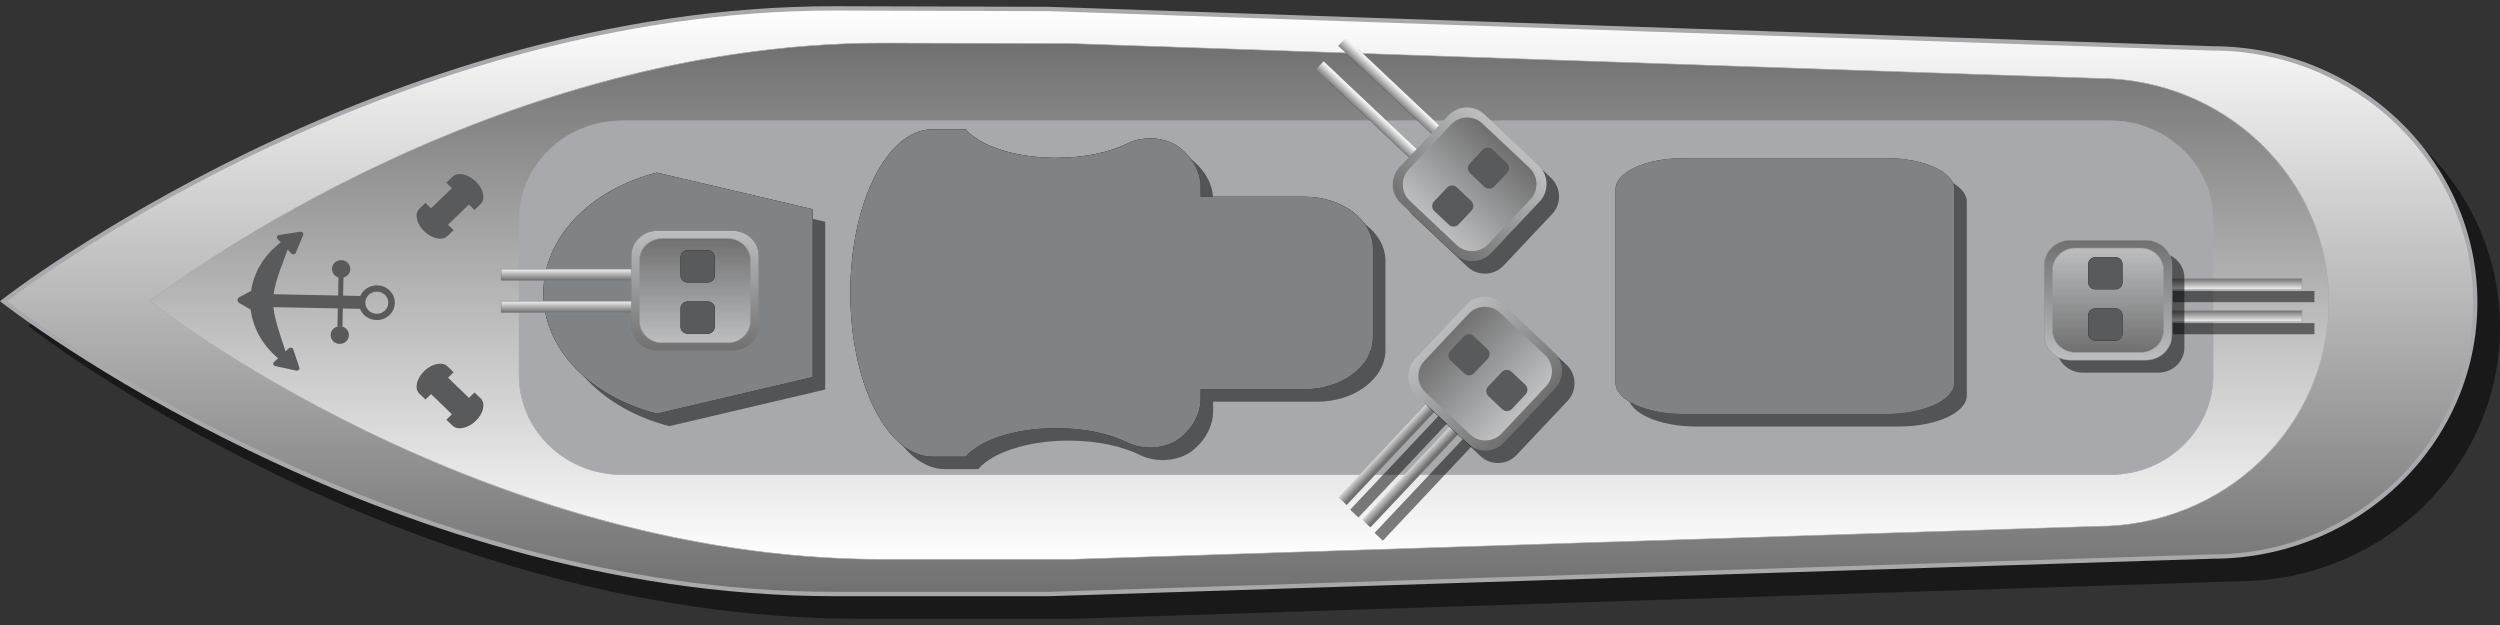 <?xml version="1.0" encoding="utf-8"?>
<!-- Generator: Adobe Illustrator 15.1.0, SVG Export Plug-In . SVG Version: 6.00 Build 0)  -->
<!DOCTYPE svg PUBLIC "-//W3C//DTD SVG 1.1//EN" "http://www.w3.org/Graphics/SVG/1.1/DTD/svg11.dtd">
<svg version="1.1" id="Layer_1" xmlns="http://www.w3.org/2000/svg" xmlns:xlink="http://www.w3.org/1999/xlink" x="0px" y="0px"
	 width="400px" height="100px" viewBox="0 0 400 100" enable-background="new 0 0 400 100" xml:space="preserve">
<rect x="0" y="0" width="400" height="100" fill="#333333" stroke="none"/>
<g>
	<g>
		<g>
			<g>
				<path fill="#010202" d="M0.562,48.192c0,0,59.529,46.851,132.963,46.851h34.329c0,0,185.446-5.996,186.128-5.996
					c23.226,0,42.054-18.201,42.054-40.655c0-22.447-18.828-40.648-42.054-40.648c-1.272,0-186.128-6.306-186.128-6.306
					S136.279,1.34,133.525,1.34C60.092,1.34,0.562,48.192,0.562,48.192z"/>
			</g>
		</g>
		<g>
			<g>
				<g>
					<g opacity="0.5">
						<path d="M4.526,52.156c0,0,59.529,46.852,132.963,46.852h34.329c0,0,185.446-5.998,186.128-5.998
							C381.172,93.01,400,74.811,400,52.355c0-22.447-18.828-40.648-42.054-40.648c-1.272,0-186.128-6.306-186.128-6.306
							s-31.575-0.098-34.329-0.098C64.056,5.304,4.526,52.156,4.526,52.156z"/>
					</g>
					<g>
						
							<linearGradient id="SVGID_1_" gradientUnits="userSpaceOnUse" x1="247.801" y1="-44.607" x2="341.504" y2="-44.607" gradientTransform="matrix(0 -1 1 0 242.906 342.844)">
							<stop  offset="0" style="stop-color:#707070"/>
							<stop  offset="1" style="stop-color:#FFFFFF"/>
						</linearGradient>
						<path fill="url(#SVGID_1_)" d="M0.562,48.192c0,0,59.529,46.851,132.963,46.851h34.329c0,0,185.446-5.996,186.128-5.996
							c23.226,0,42.054-18.201,42.054-40.655c0-22.447-18.828-40.648-42.054-40.648c-1.272,0-186.128-6.306-186.128-6.306
							S136.279,1.34,133.525,1.34C60.092,1.34,0.562,48.192,0.562,48.192z"/>
					</g>
				</g>
				<path fill="#A7A9AC" d="M167.86,95.391h-34.335c-72.714,0-132.583-46.458-133.178-46.925L0,48.192l0.348-0.275
					C0.942,47.451,60.812,0.993,133.525,0.993c2.754,0,34.329,0.097,34.329,0.097c1.859,0.062,184.877,6.306,186.128,6.306
					c23.38,0,42.401,18.392,42.401,40.997c0,22.61-19.021,41.002-42.401,41.002c-0.964,0.012-184.266,5.936-186.116,5.996H167.86z
					 M1.132,48.192c5.062,3.845,62.84,46.503,132.394,46.503h34.324c7.652-0.246,185.454-5.996,186.133-5.996
					c22.997,0,41.705-18.08,41.705-40.307c0-22.222-18.708-40.301-41.705-40.301c-1.265,0-178.592-6.048-186.139-6.306l0,0
					c-0.052,0-31.568-0.099-34.318-0.099C63.972,1.687,6.194,44.346,1.132,48.192z"/>
			</g>
			<g>
				
					<linearGradient id="SVGID_2_" gradientUnits="userSpaceOnUse" x1="253.352" y1="-44.605" x2="335.959" y2="-44.605" gradientTransform="matrix(0 -1 1 0 242.906 342.844)">
					<stop  offset="0" style="stop-color:#FFFFFF"/>
					<stop  offset="1" style="stop-color:#707070"/>
				</linearGradient>
				<path fill="url(#SVGID_2_)" d="M23.982,48.192c0,0,52.48,41.3,117.212,41.3h30.264c0,0,163.488-5.285,164.088-5.285
					c20.477,0,37.073-16.045,37.073-35.836c0-19.792-16.597-35.837-37.073-35.837c-1.121,0-164.088-5.562-164.088-5.562
					s-27.834-0.087-30.264-0.087C76.463,6.885,23.982,48.192,23.982,48.192z"/>
				<path fill="#A7A9AC" d="M171.458,89.537h-30.264c-14.769,0-30.124-2.17-45.636-6.457c-12.408-3.424-24.947-8.201-37.266-14.197
					C37.322,58.672,24.086,48.331,23.956,48.227l-0.044-0.035l0.044-0.035c0.13-0.104,13.366-10.447,34.337-20.659
					c12.318-5.996,24.857-10.772,37.266-14.2c15.512-4.286,30.867-6.456,45.636-6.456c2.402,0,29.987,0.085,30.264,0.087
					c1.632,0.055,162.98,5.562,164.088,5.562c9.915,0,19.235,3.731,26.245,10.507c7.012,6.778,10.87,15.79,10.87,25.373
					c0,9.584-3.858,18.594-10.87,25.374c-7.01,6.775-16.33,10.508-26.245,10.508c-0.592,0-162.45,5.232-164.085,5.285H171.458z
					 M24.056,48.192c0.861,0.671,13.924,10.703,34.278,20.611c19.35,9.418,49.432,20.646,82.86,20.646h30.264
					c1.714-0.057,163.493-5.285,164.088-5.285c20.416,0,37.028-16.057,37.028-35.793c0-19.735-16.612-35.792-37.028-35.792
					c-1.11,0-162.458-5.506-164.091-5.562c-0.276,0-27.858-0.088-30.261-0.088c-33.429,0-63.511,11.23-82.86,20.648
					C37.979,37.486,24.917,47.521,24.056,48.192z"/>
			</g>
			<path fill="#595A5C" d="M60.238,51.211c1.585,0.033,2.9-1.189,2.934-2.721c0.029-1.536-1.231-2.808-2.819-2.834
				c-1.211-0.027-2.261,0.679-2.706,1.694l-2.751-0.056l0.063-2.899c0.613-0.152,1.075-0.69,1.089-1.336
				c0.013-0.782-0.628-1.429-1.437-1.439c-0.811-0.021-1.478,0.604-1.494,1.385c-0.011,0.646,0.427,1.201,1.035,1.379l-0.057,2.896
				l-10.31-0.202c0.064-0.532,0.179-1.091,0.337-1.705c0.377-1.391,1.01-3.062,1.901-5.426l0.57,0.603
				c0.217,0.229,0.63,0.169,0.743-0.113l1.173-2.841c0.115-0.278-0.154-0.565-0.488-0.517l-3.367,0.517
				c-0.331,0.054-0.476,0.401-0.259,0.63l0.521,0.554c-2.734,2.081-4.322,4.866-4.755,7.778l-1.877,0.993
				c-0.365,0.201-0.377,0.7-0.018,0.913l1.851,1.08c0.349,2.857,1.804,5.634,4.378,7.773l-0.662,0.615
				c-0.228,0.217-0.111,0.57,0.217,0.639l3.324,0.723c0.326,0.07,0.617-0.195,0.521-0.482l-0.969-2.912
				c-0.096-0.281-0.503-0.369-0.736-0.158l-0.505,0.475c-1.113-3.348-1.766-5.334-1.94-7.073l10.305,0.2l-0.06,2.841l0.401,0.012
				l0.402,0.004l0.058-2.839l2.75,0.053C58.011,50.446,59.027,51.189,60.238,51.211z M60.33,46.66
				c1.016,0.017,1.819,0.825,1.799,1.81c-0.017,0.977-0.858,1.754-1.872,1.737c-1.012-0.017-1.822-0.831-1.8-1.809
				C58.479,47.415,59.315,46.639,60.33,46.66z M54.394,52.195c0.81,0.01,1.449,0.662,1.434,1.439
				c-0.016,0.781-0.684,1.4-1.494,1.391c-0.808-0.018-1.449-0.664-1.433-1.445C52.917,52.797,53.584,52.178,54.394,52.195z"/>
			<g>
				<path fill="#595A5C" d="M67.082,62.965l0.993,0.955l0.896-0.863l3.34,3.229l-0.896,0.867l0.993,0.957
					c0.805,0.781,2.475,0.434,3.716-0.766c1.238-1.195,1.597-2.814,0.792-3.592l-0.992-0.961l-0.897,0.869l-3.34-3.232l0.896-0.863
					l-0.994-0.961c-0.804-0.775-2.477-0.428-3.716,0.766C66.636,60.57,66.278,62.189,67.082,62.965z"/>
				<path fill="#595A5C" d="M72.409,28.269l-0.993,0.961l0.896,0.869l-3.34,3.227l-0.896-0.869l-0.993,0.961
					c-0.804,0.777-0.446,2.396,0.792,3.597c1.239,1.194,2.912,1.542,3.716,0.76l0.994-0.956l-0.896-0.868l3.34-3.227l0.897,0.869
					l0.992-0.967c0.805-0.771,0.446-2.39-0.792-3.59C74.884,27.84,73.214,27.493,72.409,28.269z"/>
			</g>
			<g>
				<g>
					<path fill="#A7A9AC" d="M354.086,35.21v24.848c0,8.734-7.39,15.871-16.422,15.871H99.483c-9.03,0-16.423-7.137-16.423-15.871
						V35.21c0-8.729,7.393-15.87,16.423-15.87h238.181C346.696,19.34,354.086,26.482,354.086,35.21z"/>
					<path fill="#A7A9AC" d="M337.664,75.982H99.483c-9.085,0-16.475-7.143-16.475-15.924V35.21c0-8.78,7.39-15.923,16.475-15.923
						h238.181c9.085,0,16.474,7.143,16.474,15.923v24.848C354.138,68.84,346.749,75.982,337.664,75.982z M99.483,19.391
						c-9.027,0-16.371,7.097-16.371,15.819v24.848c0,8.723,7.344,15.818,16.371,15.818h238.181c9.027,0,16.37-7.096,16.37-15.818
						V35.21c0-8.723-7.343-15.819-16.37-15.819H99.483z"/>
				</g>
			</g>
			<g>
				<g>
					<g>
						<g>
							<g>
								<g opacity="0.5">
									<rect x="347.653" y="46.569" width="22.66" height="1.781"/>
								</g>
								<g>
									
										<linearGradient id="SVGID_3_" gradientUnits="userSpaceOnUse" x1="-1627.774" y1="3978.384" x2="-1625.993" y2="3978.384" gradientTransform="matrix(0 1 -1 0 4335.367 1672.343)">
										<stop  offset="0" style="stop-color:#707070"/>
										<stop  offset="1" style="stop-color:#F1F2F2"/>
									</linearGradient>
									<rect x="345.653" y="44.569" fill="url(#SVGID_3_)" width="22.66" height="1.781"/>
								</g>
							</g>
							<path fill="#939599" d="M368.355,46.391h-22.743v-1.863h22.743V46.391z M345.694,46.309h22.578V44.61h-22.578V46.309z"/>
						</g>
						<g>
							<g>
								<g opacity="0.5">
									<rect x="347.653" y="51.695" width="22.66" height="1.787"/>
								</g>
								<g>
									
										<linearGradient id="SVGID_4_" gradientUnits="userSpaceOnUse" x1="-1622.647" y1="3978.384" x2="-1620.86" y2="3978.384" gradientTransform="matrix(0 1 -1 0 4335.367 1672.343)">
										<stop  offset="0" style="stop-color:#707070"/>
										<stop  offset="1" style="stop-color:#F1F2F2"/>
									</linearGradient>
									<rect x="345.653" y="49.696" fill="url(#SVGID_4_)" width="22.66" height="1.787"/>
								</g>
							</g>
							<path fill="#939599" d="M368.355,51.523h-22.743v-1.869h22.743V51.523z M345.694,51.441h22.578v-1.705h-22.578V51.441z"/>
						</g>
						<g>
							<g>
								<g opacity="0.5">
									<path d="M329.072,55.605V44.444c0-2.204,1.872-4.013,4.157-4.013h12.118c2.285,0,4.155,1.809,4.155,4.013v11.162
										c0,2.213-1.87,4.016-4.155,4.016h-12.118C330.944,59.621,329.072,57.818,329.072,55.605z"/>
								</g>
								<g>
									
										<linearGradient id="SVGID_5_" gradientUnits="userSpaceOnUse" x1="-1633.912" y1="3998.08" x2="-1614.722" y2="3998.08" gradientTransform="matrix(0 1 -1 0 4335.367 1672.343)">
										<stop  offset="0" style="stop-color:#707070"/>
										<stop  offset="1" style="stop-color:#BCBEC0"/>
									</linearGradient>
									<path fill="url(#SVGID_5_)" d="M327.072,53.605V42.444c0-2.204,1.872-4.013,4.157-4.013h12.118
										c2.285,0,4.155,1.809,4.155,4.013v11.162c0,2.213-1.87,4.016-4.155,4.016h-12.118
										C328.944,57.621,327.072,55.818,327.072,53.605z"/>
								</g>
							</g>
							<path fill="#939599" d="M343.348,57.66h-12.118c-2.313,0-4.197-1.818-4.197-4.055V42.444c0-2.234,1.884-4.053,4.197-4.053
								h12.118c2.314,0,4.196,1.818,4.196,4.053v11.162C347.544,55.842,345.662,57.66,343.348,57.66z M331.229,38.472
								c-2.269,0-4.116,1.781-4.116,3.972v11.162c0,2.193,1.848,3.975,4.116,3.975h12.118c2.271,0,4.114-1.781,4.114-3.975V42.444
								c0-2.19-1.844-3.972-4.114-3.972H331.229z"/>
						</g>
						<g>
							
								<linearGradient id="SVGID_6_" gradientUnits="userSpaceOnUse" x1="-1632.651" y1="3998.08" x2="-1615.977" y2="3998.08" gradientTransform="matrix(0 1 -1 0 4335.367 1672.343)">
								<stop  offset="0" style="stop-color:#BCBEC0"/>
								<stop  offset="1" style="stop-color:#707070"/>
							</linearGradient>
							<path fill="url(#SVGID_6_)" d="M328.411,52.873v-9.694c0-1.924,1.628-3.487,3.612-3.487h10.529
								c1.984,0,3.611,1.563,3.611,3.487v9.694c0,1.918-1.627,3.492-3.611,3.492h-10.529
								C330.039,56.365,328.411,54.791,328.411,52.873z"/>
							<path fill="#939599" d="M342.553,56.406h-10.529c-2.012,0-3.653-1.586-3.653-3.533v-9.694c0-1.945,1.642-3.527,3.653-3.527
								h10.529c2.013,0,3.652,1.582,3.652,3.527v9.694C346.205,54.82,344.565,56.406,342.553,56.406z M332.023,39.733
								c-1.97,0-3.572,1.545-3.572,3.446v9.694c0,1.904,1.603,3.453,3.572,3.453h10.529c1.968,0,3.57-1.549,3.57-3.453v-9.694
								c0-1.901-1.603-3.446-3.57-3.446H332.023z"/>
						</g>
					</g>
				</g>
				<g>
					<g>
						<g>
							<path fill="#010202" d="M334.128,45.215v-2.982c0-0.592,0.5-1.076,1.111-1.076h3.242c0.61,0,1.11,0.484,1.11,1.076v2.982
								c0,0.598-0.5,1.075-1.11,1.075h-3.242C334.628,46.291,334.128,45.813,334.128,45.215z"/>
						</g>
						<path fill="#595A5C" d="M334.128,45.215v-2.982c0-0.592,0.5-1.076,1.111-1.076h3.242c0.61,0,1.11,0.484,1.11,1.076v2.982
							c0,0.598-0.5,1.075-1.11,1.075h-3.242C334.628,46.291,334.128,45.813,334.128,45.215z"/>
					</g>
					<g>
						<g>
							<path fill="#010202" d="M334.128,53.406v-2.982c0-0.592,0.5-1.076,1.111-1.076h3.242c0.61,0,1.11,0.484,1.11,1.076v2.982
								c0,0.598-0.5,1.074-1.11,1.074h-3.242C334.628,54.48,334.128,54.004,334.128,53.406z"/>
						</g>
						<path fill="#595A5C" d="M334.128,53.406v-2.982c0-0.592,0.5-1.076,1.111-1.076h3.242c0.61,0,1.11,0.484,1.11,1.076v2.982
							c0,0.598-0.5,1.074-1.11,1.074h-3.242C334.628,54.48,334.128,54.004,334.128,53.406z"/>
					</g>
				</g>
			</g>
			<g>
				<g>
					<path fill="#010202" d="M168.995,25.249c-6.582,0-12.202-1.89-14.493-4.566h-5.274c-7.278,0-13.178,11.727-13.178,26.194
						c0,14.465,5.899,26.19,13.178,26.19h5.274c2.291-2.672,7.911-4.566,14.493-4.566c4.494,0,8.535,0.881,11.376,2.293
						c2.737,1.357,6.453,0.998,8.631-0.854c1.922-1.641,3.096-3.803,3.096-6.176V62.27h16.667c5.996,0,10.906-3.721,10.906-8.271
						V39.751c0-4.552-4.91-8.272-10.906-8.272h-16.667v-1.494c0-2.373-1.174-4.529-3.096-6.169
						c-2.178-1.858-5.894-2.217-8.631-0.858C177.53,24.37,173.489,25.249,168.995,25.249z"/>
				</g>
				<g>
					<g opacity="0.5">
						<path d="M170.995,27.249c-6.582,0-12.202-1.89-14.493-4.566h-5.274c-7.278,0-13.178,11.727-13.178,26.194
							c0,14.465,5.899,26.19,13.178,26.19h5.274c2.291-2.672,7.911-4.566,14.493-4.566c4.494,0,8.535,0.881,11.376,2.293
							c2.737,1.357,6.453,0.998,8.631-0.854c1.922-1.641,3.096-3.803,3.096-6.176V64.27h16.667c5.996,0,10.906-3.721,10.906-8.271
							V41.751c0-4.552-4.91-8.272-10.906-8.272h-16.667v-1.494c0-2.373-1.174-4.529-3.096-6.169
							c-2.178-1.858-5.894-2.217-8.631-0.858C179.53,26.37,175.489,27.249,170.995,27.249z"/>
					</g>
					<g>
						<path fill="#808386" d="M168.995,25.249c-6.582,0-12.202-1.89-14.493-4.566h-5.274c-7.278,0-13.178,11.727-13.178,26.194
							c0,14.465,5.899,26.19,13.178,26.19h5.274c2.291-2.672,7.911-4.566,14.493-4.566c4.494,0,8.535,0.881,11.376,2.293
							c2.737,1.357,6.453,0.998,8.631-0.854c1.922-1.641,3.096-3.803,3.096-6.176V62.27h16.667c5.996,0,10.906-3.721,10.906-8.271
							V39.751c0-4.552-4.91-8.272-10.906-8.272h-16.667v-1.494c0-2.373-1.174-4.529-3.096-6.169
							c-2.178-1.858-5.894-2.217-8.631-0.858C177.53,24.37,173.489,25.249,168.995,25.249z"/>
					</g>
				</g>
			</g>
			<g>
				<g>
					<path fill="#010202" d="M86.939,46.905c0,8.984,7.615,16.597,18.165,19.277l24.928-5.857V33.477l-24.928-5.86
						C94.555,30.3,86.939,37.916,86.939,46.905z"/>
				</g>
				<g>
					<g opacity="0.5">
						<path d="M88.939,48.905c0,8.984,7.615,16.597,18.165,19.277l24.928-5.857V35.477l-24.928-5.86
							C96.555,32.3,88.939,39.916,88.939,48.905z"/>
					</g>
					<g>
						<path fill="#808386" d="M86.939,46.905c0,8.984,7.615,16.597,18.165,19.277l24.928-5.857V33.477l-24.928-5.86
							C94.555,30.3,86.939,37.916,86.939,46.905z"/>
					</g>
				</g>
			</g>
			<g>
				<g>
					<g>
						<g>
							<path fill="#010202" d="M121.413,40.93v11.162c0,2.205-1.869,4.014-4.156,4.014H105.14c-2.286,0-4.154-1.809-4.154-4.014
								V40.93c0-2.205,1.868-4.015,4.154-4.015h12.117C119.544,36.916,121.413,38.725,121.413,40.93z"/>
							<g>
								<rect x="80.174" y="48.181" fill="#010202" width="22.657" height="1.786"/>
								<rect x="80.174" y="43.053" fill="#010202" width="22.657" height="1.781"/>
							</g>
						</g>
					</g>
					<g>
						<g>
							
								<linearGradient id="SVGID_7_" gradientUnits="userSpaceOnUse" x1="292.877" y1="-151.404" x2="294.662" y2="-151.404" gradientTransform="matrix(0 -1 1 0 242.906 342.844)">
								<stop  offset="0" style="stop-color:#707070"/>
								<stop  offset="1" style="stop-color:#F1F2F2"/>
							</linearGradient>
							<rect x="80.174" y="48.181" fill="url(#SVGID_7_)" width="22.657" height="1.786"/>
							<path fill="#939599" d="M102.872,50.008H80.133v-1.867h22.739V50.008z M80.216,49.927h22.575v-1.705H80.216V49.927z"/>
						</g>
						<g>
							
								<linearGradient id="SVGID_8_" gradientUnits="userSpaceOnUse" x1="298.01" y1="-151.404" x2="299.791" y2="-151.404" gradientTransform="matrix(0 -1 1 0 242.906 342.844)">
								<stop  offset="0" style="stop-color:#707070"/>
								<stop  offset="1" style="stop-color:#F1F2F2"/>
							</linearGradient>
							<rect x="80.174" y="43.053" fill="url(#SVGID_8_)" width="22.657" height="1.781"/>
							<path fill="#939599" d="M102.872,44.875H80.133v-1.863h22.739V44.875z M80.216,44.794h22.575v-1.7H80.216V44.794z"/>
						</g>
						<g>
							
								<linearGradient id="SVGID_9_" gradientUnits="userSpaceOnUse" x1="286.738" y1="-131.707" x2="305.928" y2="-131.707" gradientTransform="matrix(0 -1 1 0 242.906 342.844)">
								<stop  offset="0" style="stop-color:#707070"/>
								<stop  offset="1" style="stop-color:#BCBEC0"/>
							</linearGradient>
							<path fill="url(#SVGID_9_)" d="M121.413,40.93v11.162c0,2.205-1.869,4.014-4.156,4.014H105.14
								c-2.286,0-4.154-1.809-4.154-4.014V40.93c0-2.205,1.868-4.015,4.154-4.015h12.117
								C119.544,36.916,121.413,38.725,121.413,40.93z"/>
							<path fill="#939599" d="M117.257,56.146H105.14c-2.313,0-4.195-1.82-4.195-4.055V40.93c0-2.234,1.882-4.055,4.195-4.055
								h12.117c2.314,0,4.196,1.82,4.196,4.055v11.162C121.453,54.326,119.571,56.146,117.257,56.146z M105.14,36.957
								c-2.27,0-4.114,1.781-4.114,3.974v11.162c0,2.191,1.845,3.973,4.114,3.973h12.117c2.271,0,4.115-1.781,4.115-3.973V40.93
								c0-2.192-1.845-3.974-4.115-3.974H105.14z"/>
						</g>
						<g>
							
								<linearGradient id="SVGID_10_" gradientUnits="userSpaceOnUse" x1="287.992" y1="-131.709" x2="304.668" y2="-131.709" gradientTransform="matrix(0 -1 1 0 242.906 342.844)">
								<stop  offset="0" style="stop-color:#BCBEC0"/>
								<stop  offset="1" style="stop-color:#707070"/>
							</linearGradient>
							<path fill="url(#SVGID_10_)" d="M120.073,41.663v9.695c0,1.924-1.624,3.494-3.608,3.494h-10.532
								c-1.984,0-3.611-1.57-3.611-3.494v-9.695c0-1.917,1.627-3.486,3.611-3.486h10.532
								C118.449,38.176,120.073,39.746,120.073,41.663z"/>
							<path fill="#939599" d="M116.465,54.891h-10.532c-2.012,0-3.652-1.586-3.652-3.533v-9.695c0-1.944,1.641-3.527,3.652-3.527
								h10.532c2.012,0,3.649,1.583,3.649,3.527v9.695C120.114,53.305,118.477,54.891,116.465,54.891z M105.933,38.216
								c-1.969,0-3.57,1.546-3.57,3.446v9.695c0,1.904,1.602,3.453,3.57,3.453h10.532c1.97,0,3.568-1.549,3.568-3.453v-9.695
								c0-1.9-1.599-3.446-3.568-3.446H105.933z"/>
						</g>
					</g>
				</g>
				<g>
					<g>
						<g>
							<path fill="#010202" d="M114.357,49.317v2.986c0,0.594-0.498,1.076-1.108,1.076h-3.242c-0.614,0-1.113-0.482-1.113-1.076
								v-2.986c0-0.587,0.499-1.07,1.113-1.07h3.242C113.859,48.247,114.357,48.73,114.357,49.317z"/>
						</g>
						<path fill="#595A5C" d="M114.357,49.317v2.986c0,0.594-0.498,1.076-1.108,1.076h-3.242c-0.614,0-1.113-0.482-1.113-1.076
							v-2.986c0-0.587,0.499-1.07,1.113-1.07h3.242C113.859,48.247,114.357,48.73,114.357,49.317z"/>
					</g>
					<g>
						<g>
							<path fill="#010202" d="M114.357,41.125v2.987c0,0.599-0.498,1.075-1.108,1.075h-3.242c-0.614,0-1.113-0.477-1.113-1.075
								v-2.987c0-0.586,0.499-1.07,1.113-1.07h3.242C113.859,40.055,114.357,40.54,114.357,41.125z"/>
						</g>
						<path fill="#595A5C" d="M114.357,41.125v2.987c0,0.599-0.498,1.075-1.108,1.075h-3.242c-0.614,0-1.113-0.477-1.113-1.075
							v-2.987c0-0.586,0.499-1.07,1.113-1.07h3.242C113.859,40.055,114.357,40.54,114.357,41.125z"/>
					</g>
				</g>
			</g>
			<g>
				<g>
					<g>
						<path fill="#231F20" d="M312.69,30.284v30.982c0,2.754-4.881,4.98-10.903,4.98H269.39c-6.02,0-10.9-2.227-10.9-4.98V30.284
							c0-2.754,4.881-4.98,10.9-4.98h32.397C307.81,25.303,312.69,27.53,312.69,30.284z"/>
					</g>
				</g>
				<g>
					<g opacity="0.5">
						<path d="M314.69,32.284v30.982c0,2.754-4.881,4.98-10.903,4.98H271.39c-6.02,0-10.9-2.227-10.9-4.98V32.284
							c0-2.754,4.881-4.98,10.9-4.98h32.397C309.81,27.303,314.69,29.53,314.69,32.284z"/>
					</g>
					<g>
						<path fill="#808386" d="M312.69,30.284v30.982c0,2.754-4.881,4.98-10.903,4.98H269.39c-6.02,0-10.9-2.227-10.9-4.98V30.284
							c0-2.754,4.881-4.98,10.9-4.98h32.397C307.81,25.303,312.69,27.53,312.69,30.284z"/>
					</g>
				</g>
			</g>
		</g>
	</g>
	<g>
		<g>
			<g opacity="0.5">
				
					<rect x="220.356" y="8.971" transform="matrix(0.686 -0.728 0.728 0.686 54.835 167.292)" width="1.812" height="22.274"/>
			</g>
			<g>
				
					<linearGradient id="SVGID_11_" gradientUnits="userSpaceOnUse" x1="-878.225" y1="130.772" x2="-876.412" y2="130.772" gradientTransform="matrix(0.686 -0.728 0.728 0.686 725.929 -709.957)">
					<stop  offset="0" style="stop-color:#707070"/>
					<stop  offset="1" style="stop-color:#F1F2F2"/>
				</linearGradient>
				<polygon fill="url(#SVGID_11_)" points="227.987,25.088 226.744,26.407 210.537,11.127 211.78,9.809 				"/>
			</g>
		</g>
		<g>
			<g opacity="0.5">
				
					<rect x="223.935" y="5.173" transform="matrix(0.686 -0.728 0.728 0.686 58.71 168.691)" width="1.818" height="22.273"/>
			</g>
			<g>
				
					<linearGradient id="SVGID_12_" gradientUnits="userSpaceOnUse" x1="-873.006" y1="130.77" x2="-871.188" y2="130.77" gradientTransform="matrix(0.686 -0.728 0.728 0.686 725.929 -709.957)">
					<stop  offset="0" style="stop-color:#707070"/>
					<stop  offset="1" style="stop-color:#F1F2F2"/>
				</linearGradient>
				<polygon fill="url(#SVGID_12_)" points="231.57,21.288 230.323,22.61 214.117,7.331 215.362,6.008 				"/>
			</g>
		</g>
		<g>
			<g opacity="0.5">
				<path d="M248.342,34.251l-7.786,8.258c-1.54,1.632-4.138,1.708-5.774,0.165l-8.667-8.17c-1.637-1.543-1.712-4.141-0.172-5.773
					l7.784-8.257c1.541-1.634,4.138-1.711,5.774-0.169l8.667,8.171C249.805,30.018,249.882,32.618,248.342,34.251z"/>
			</g>
			<g>
				
					<linearGradient id="SVGID_13_" gradientUnits="userSpaceOnUse" x1="-884.465" y1="150.135" x2="-864.951" y2="150.135" gradientTransform="matrix(0.686 -0.728 0.728 0.686 725.929 -709.957)">
					<stop  offset="0" style="stop-color:#707070"/>
					<stop  offset="1" style="stop-color:#BCBEC0"/>
				</linearGradient>
				<path fill="url(#SVGID_13_)" d="M246.342,32.251l-7.786,8.258c-1.54,1.632-4.138,1.708-5.774,0.165l-8.667-8.17
					c-1.637-1.543-1.712-4.141-0.172-5.773l7.784-8.257c1.541-1.634,4.138-1.711,5.774-0.169l8.667,8.171
					C247.805,28.018,247.882,30.618,246.342,32.251z"/>
			</g>
		</g>
		
			<linearGradient id="SVGID_14_" gradientUnits="userSpaceOnUse" x1="-883.189" y1="150.133" x2="-866.227" y2="150.133" gradientTransform="matrix(0.686 -0.728 0.728 0.686 725.929 -709.957)">
			<stop  offset="0" style="stop-color:#BCBEC0"/>
			<stop  offset="1" style="stop-color:#707070"/>
		</linearGradient>
		<path fill="url(#SVGID_14_)" d="M244.872,31.887l-6.764,7.176c-1.34,1.422-3.599,1.486-5.02,0.148l-7.531-7.103
			c-1.42-1.337-1.487-3.595-0.146-5.017l6.763-7.175c1.339-1.42,3.598-1.486,5.018-0.147l7.533,7.101
			C246.144,28.209,246.211,30.467,244.872,31.887z"/>
		<path fill="#595A5C" d="M235.442,33.702l-2.08,2.207c-0.414,0.439-1.108,0.461-1.547,0.045l-2.32-2.187
			c-0.438-0.413-0.457-1.106-0.044-1.545l2.082-2.208c0.412-0.438,1.107-0.462,1.545-0.048l2.32,2.188
			C235.838,32.568,235.856,33.262,235.442,33.702z"/>
		<path fill="#595A5C" d="M241.157,27.64l-2.083,2.209c-0.413,0.438-1.107,0.46-1.547,0.046l-2.319-2.187
			c-0.438-0.414-0.456-1.108-0.044-1.545l2.083-2.21c0.412-0.438,1.104-0.459,1.544-0.046l2.318,2.187
			C241.549,26.508,241.569,27.203,241.157,27.64z"/>
	</g>
	<g>
		<g>
			<g opacity="0.5">
				
					<rect x="227.339" y="66.523" transform="matrix(-0.728 -0.685 0.685 -0.728 341.187 290.666)" width="1.812" height="22.275"/>
			</g>
			<g>
				
					<linearGradient id="SVGID_15_" gradientUnits="userSpaceOnUse" x1="488.264" y1="1020.115" x2="490.077" y2="1020.115" gradientTransform="matrix(-0.728 -0.686 0.686 -0.728 -117.596 1153.48)">
					<stop  offset="0" style="stop-color:#707070"/>
					<stop  offset="1" style="stop-color:#F1F2F2"/>
				</linearGradient>
				<polygon fill="url(#SVGID_15_)" points="233.225,66.936 234.544,68.178 219.265,84.387 217.946,83.141 				"/>
			</g>
		</g>
		<g>
			<g opacity="0.5">
				
					<rect x="223.538" y="62.942" transform="matrix(-0.728 -0.686 0.686 -0.728 336.907 281.963)" width="1.816" height="22.273"/>
			</g>
			<g>
				
					<linearGradient id="SVGID_16_" gradientUnits="userSpaceOnUse" x1="493.482" y1="1020.116" x2="495.301" y2="1020.116" gradientTransform="matrix(-0.728 -0.686 0.686 -0.728 -117.596 1153.48)">
					<stop  offset="0" style="stop-color:#707070"/>
					<stop  offset="1" style="stop-color:#F1F2F2"/>
				</linearGradient>
				<polygon fill="url(#SVGID_16_)" points="229.425,63.352 230.746,64.598 215.468,80.805 214.146,79.559 				"/>
			</g>
		</g>
		<g>
			<g opacity="0.5">
				<path d="M242.388,50.58l8.259,7.786c1.633,1.541,1.708,4.139,0.165,5.775l-8.17,8.666c-1.543,1.637-4.141,1.713-5.772,0.174
					l-8.259-7.785c-1.634-1.541-1.71-4.139-0.168-5.773l8.171-8.667C238.156,49.118,240.754,49.041,242.388,50.58z"/>
			</g>
			<g>
				
					<linearGradient id="SVGID_17_" gradientUnits="userSpaceOnUse" x1="482.024" y1="1039.478" x2="501.538" y2="1039.478" gradientTransform="matrix(-0.728 -0.686 0.686 -0.728 -117.596 1153.48)">
					<stop  offset="0" style="stop-color:#707070"/>
					<stop  offset="1" style="stop-color:#BCBEC0"/>
				</linearGradient>
				<path fill="url(#SVGID_17_)" d="M240.388,48.58l8.259,7.786c1.633,1.541,1.708,4.139,0.165,5.775l-8.17,8.666
					c-1.543,1.637-4.141,1.713-5.772,0.174l-8.259-7.785c-1.634-1.541-1.71-4.139-0.168-5.773l8.171-8.667
					C236.156,47.118,238.754,47.041,240.388,48.58z"/>
			</g>
		</g>
		
			<linearGradient id="SVGID_18_" gradientUnits="userSpaceOnUse" x1="483.301" y1="1039.478" x2="500.262" y2="1039.478" gradientTransform="matrix(-0.728 -0.686 0.686 -0.728 -117.596 1153.48)">
			<stop  offset="0" style="stop-color:#BCBEC0"/>
			<stop  offset="1" style="stop-color:#707070"/>
		</linearGradient>
		<path fill="url(#SVGID_18_)" d="M240.025,50.049l7.175,6.763c1.422,1.342,1.486,3.6,0.147,5.02l-7.101,7.533
			c-1.339,1.42-3.597,1.486-5.018,0.146l-7.175-6.764c-1.42-1.34-1.486-3.6-0.148-5.018l7.102-7.533
			C236.347,48.778,238.605,48.711,240.025,50.049z"/>
		<path fill="#595A5C" d="M241.838,59.479l2.208,2.082c0.438,0.412,0.46,1.107,0.046,1.545l-2.188,2.32
			c-0.413,0.439-1.106,0.459-1.546,0.045l-2.207-2.082c-0.438-0.412-0.462-1.107-0.049-1.545l2.188-2.32
			C240.704,59.084,241.4,59.066,241.838,59.479z"/>
		<path fill="#595A5C" d="M235.776,53.766l2.211,2.082c0.438,0.412,0.459,1.107,0.045,1.547l-2.187,2.32
			c-0.415,0.438-1.107,0.455-1.546,0.043l-2.209-2.082c-0.438-0.414-0.459-1.105-0.046-1.545l2.187-2.32
			C234.646,53.371,235.34,53.352,235.776,53.766z"/>
	</g>
</g>
</svg>
